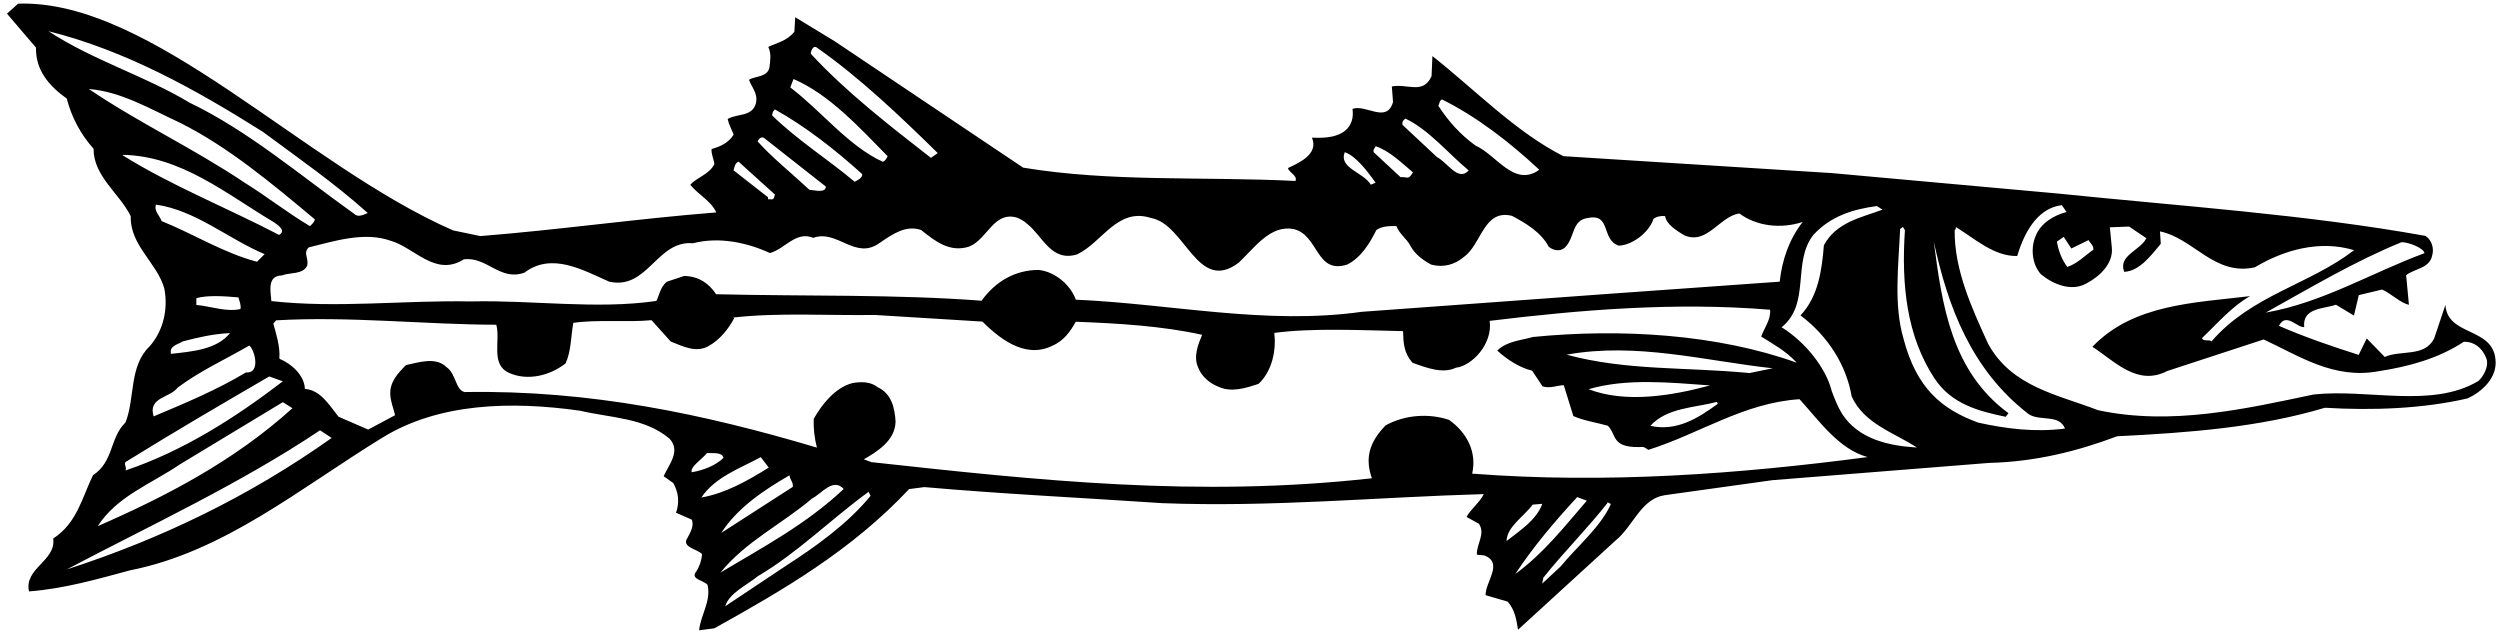 <?xml version="1.0" encoding="UTF-8"?>
<svg xmlns="http://www.w3.org/2000/svg" xmlns:xlink="http://www.w3.org/1999/xlink" width="480pt" height="122pt" viewBox="0 0 480 122" version="1.1">
<g id="surface1">
<path style=" stroke:none;fill-rule:nonzero;fill:rgb(0%,0%,0%);fill-opacity:1;" d="M 479.125 68.953 C 478.52 62.789 469.891 64.547 469.52 58.539 L 467.352 65.004 C 465.496 68.621 460.953 67.148 457.871 68.531 L 454.414 64.98 L 452.867 68.137 C 447.715 66.508 442.559 64.73 437.555 62.566 C 438.945 59.871 441.02 62.957 442.406 62.805 C 442.027 59.031 446.184 59.344 448.496 58.504 L 451.957 60.59 L 452.891 56.664 L 457.355 55.594 C 459.129 56.363 460.816 58.141 462.512 58.527 L 461.98 52.828 C 463.68 51.523 466.527 51.527 466.992 48.988 C 467.383 47.602 466.844 46.062 465.691 45.289 C 442.754 41.168 418.73 39.586 395.098 37.156 L 351.676 33.23 L 300.168 29.984 C 291.012 25.348 283.324 17.324 275.023 10.766 L 274.859 14.617 C 273.238 18.23 270.238 15.992 267.234 16.605 L 267.461 19.609 C 266.223 23.766 262.301 19.984 259.68 20.902 C 259.91 22.598 259.52 24.059 258.211 25.137 C 256.516 26.441 254.203 26.516 251.895 26.434 C 253.273 29.668 249.191 31.355 247.266 32.277 C 247.57 33.203 249.188 33.742 248.723 34.742 C 231.09 33.867 213.301 34.988 196.445 32.188 L 160.297 7.945 L 152.68 3.312 L 152.523 6.086 C 151.133 7.855 149.129 8.234 147.512 9.004 C 148.125 10.312 147.895 11.543 147.734 12.93 C 147.348 14.855 145.117 14.543 143.805 15.309 C 144.266 16.695 145.648 18.008 145.105 19.934 C 144.332 22.473 141.484 21.773 139.711 22.848 C 139.941 23.926 140.477 24.852 140.859 25.855 C 139.855 27.469 138.238 28.16 136.621 28.617 C 136.543 29.695 137.078 30.543 137.156 31.547 C 136.074 33.547 133.992 33.926 132.527 35.465 C 134.062 37.391 136.527 38.551 137.523 40.785 C 122.273 41.992 107.41 44.121 92.238 45.328 L 87.004 44.238 C 58.461 31.793 29.082 -0.176 3.48 0.703 L 1.34 2.625 L 6.91 9.141 C 6.824 13.453 9.359 16.461 12.82 18.93 C 13.738 22.473 15.426 25.711 17.965 28.562 C 17.953 33.879 22.953 37.121 25.102 41.512 C 24.938 47.133 30.168 50.453 31.547 55.383 C 32.309 59.312 31.379 63.469 28.754 66.469 C 24.742 70.309 25.965 76.32 24.109 81.09 C 21.023 84.086 21.863 88.633 17.852 91.242 C 15.766 95.473 14.836 100.398 10.211 103.395 C 10.816 107.707 4.578 109.082 5.57 113.551 C 12.426 113.023 18.664 111.188 24.98 109.504 C 43.082 105.918 57.656 93.699 73.305 84.102 C 84.176 77.344 98.113 76.984 111.355 78.855 C 117.281 80.25 123.746 80.188 128.516 84.199 C 130.82 86.59 128.352 89.281 127.426 91.434 L 129.27 92.746 C 130.27 94.52 130.496 96.445 129.801 98.445 L 132.801 99.762 C 133.336 100.84 132.562 102.223 132.023 103.223 C 130.711 105.07 133.867 105.383 134.789 106.387 C 134.711 107.617 134.324 108.695 133.707 109.695 C 132.395 111.23 135.164 111.391 135.859 112.316 C 136.547 115.477 134.539 118.012 134.227 121.016 L 137.152 120.637 C 150.254 113.344 163.438 105.742 174.547 93.906 L 177.473 93.523 C 192.637 94.859 207.961 95.578 223.129 96.605 C 244.301 97.414 264.324 95.449 284.883 94.867 C 284.109 96.484 282.34 97.789 281.566 99.25 L 283.949 100.562 C 285.258 102.492 283.48 104.414 283.555 106.492 L 285.02 106.648 C 288.711 108.117 285.164 111.73 285.234 114.273 L 289.469 115.512 C 290.852 117.055 291.156 118.98 291.461 120.906 L 310.203 103.766 C 313.594 101 315.066 95.77 319.609 95.082 L 340.328 92.191 L 381.914 88.879 C 390.691 88.664 398.781 86.676 406.488 83.762 C 420.27 83.094 433.902 82.039 446.383 78.289 C 455.547 78.844 465.246 78.477 473.797 76.488 C 476.418 75.281 479.578 72.57 479.125 68.953 Z M 465.484 48.598 L 465.531 48.598 C 455.359 52.355 445.957 58.113 435.02 60.02 C 443.574 55.262 452.055 50.191 461.07 46.512 C 462.453 46.438 465.492 47.734 465.484 48.598 Z M 401.008 46.098 C 401.316 46.715 402.008 47.102 401.93 47.949 C 400.543 48.871 398.844 50.641 396.918 51.25 C 395.844 49.785 395.23 48.168 394.926 46.398 L 396.234 45.477 L 397.695 47.711 Z M 276.855 19.086 C 283.547 22.406 289.93 27.348 295.543 32.594 C 290.762 36.051 287.309 29.73 283.309 27.953 C 280.387 25.867 278.078 23.246 276.16 20.316 C 276.391 19.934 276.316 19.395 276.855 19.086 Z M 269.84 22.77 C 274.383 24.934 277.992 29.406 281.988 32.723 C 279.984 34.953 277.91 31.176 275.91 30.172 L 269.301 24 C 269.148 23.461 269.379 23.078 269.84 22.77 Z M 264.133 28.074 C 266.828 29 268.98 31.16 271.285 33.09 C 270.359 34.629 270.359 33.934 268.898 34.008 L 263.746 29.227 C 263.594 28.688 263.98 28.457 264.133 28.074 Z M 258.203 29.219 C 260.434 29.992 262.664 33.074 264.121 35.078 L 263.195 35.461 C 261.816 33.074 256.965 32.293 258.203 29.219 Z M 156.984 9.25 C 165.059 14.887 173.055 22.523 180.047 29.387 L 178.738 30.309 C 170.816 24.137 162.434 17.652 155.672 10.324 C 155.672 9.785 156.137 8.48 156.984 9.25 Z M 152.352 15.172 C 159.199 18.109 164.965 24.434 170.422 29.988 C 170.266 30.371 169.957 30.91 169.496 31.062 C 162.879 28.047 157.656 21.262 151.734 16.785 Z M 148.801 21.016 C 154.723 24.34 160.262 28.66 165.562 33.445 C 165.562 34.215 164.641 34.598 164.098 34.902 C 158.871 30.504 153.258 27.031 148.258 22.172 C 148.262 21.711 148.414 21.324 148.801 21.016 Z M 146.789 26.559 L 158.555 35.816 C 158.551 37.129 156.395 36.508 155.395 36.43 C 152.09 33.344 148.246 30.258 145.477 27.172 C 145.633 26.633 146.25 26.094 146.789 26.559 Z M 141.777 31.016 L 148.77 37.34 C 148.695 37.727 148.617 38.418 148 38.262 L 147.461 38.262 L 147.461 37.879 L 140.848 32.707 C 141.004 32.09 141.082 31.398 141.777 31.016 Z M 89.074 49.785 C 93.543 49.258 95.996 54.035 100.695 52.348 C 105.941 48.352 112.016 51.906 116.941 54.07 C 124.328 55.777 126.117 46.078 133.047 46.707 C 138.055 45.406 143.441 46.57 147.828 48.582 C 150.68 47.816 152.84 44.277 156.148 45.668 C 160.773 43.984 164.227 50.074 168.93 46.617 C 171.395 44.926 173.941 43.16 176.863 44.164 C 179.48 46.25 182.324 48.566 186.098 47.34 C 189.645 45.883 190.809 40.418 195.348 41.812 C 196.004 42.129 196.656 42.43 197.195 42.969 C 200.195 45.285 201.801 50.371 206.809 48.84 C 211.664 46.535 214.523 39.766 220.988 41.855 C 227.609 43.023 229.895 56.426 237.84 50.434 C 241 47.434 243.934 43.129 248.398 43.984 C 253.246 45.148 252.617 52.77 258.703 50.777 C 261.402 49.398 263.023 46.629 264.262 44.164 C 265.34 43.398 266.727 43.398 268.109 43.402 C 268.727 45.02 270.109 45.793 270.879 47.336 C 271.723 48.875 273.336 50.031 274.797 50.805 C 277.105 51.426 279.34 50.812 281.035 49.355 C 284.508 46.895 284.824 40.121 290.289 41.438 C 292.906 42.828 295.828 44.527 297.363 47.379 C 298.211 48.074 299.52 48.387 300.445 47.539 C 302.449 45.617 301.688 42.23 304.922 41.848 C 309.387 40.934 307.379 46.09 310.84 47.172 C 313.457 47.023 316.621 44.641 317.473 42.027 C 318.09 41.566 318.859 41.41 319.703 41.492 C 319.934 43.109 322.012 44.344 323.395 45.191 C 327.781 47.047 330.102 41.586 333.949 40.977 C 337.258 43.445 341.953 43.992 346.113 42.613 C 343.488 46 342.176 49.848 341.703 54.082 L 308.977 56.41 L 261.461 59.867 C 243.129 62.453 224.887 58.34 206.562 57.539 C 205.492 54.609 202.492 52.141 199.41 51.828 C 194.945 51.82 191.094 54.047 188.469 57.738 C 171.84 56.477 154.664 56.91 137.496 56.492 C 136.113 54.414 134.191 53.062 131.379 52.98 L 128.027 54.09 C 126.797 55.09 126.641 56.551 126.02 57.781 C 114.547 59.457 102.305 57.586 90.367 57.875 C 77.512 57.621 64.727 59.215 52.102 57.809 C 51.949 55.883 51.262 52.953 54.109 52.883 C 55.73 52.27 58.113 52.734 58.965 51.043 C 59.352 49.504 58.121 48.656 59.281 47.5 C 64.211 46.277 69.988 44.441 74.988 46.219 C 79.605 47.535 83.602 53.242 89.074 49.785 Z M 9.301 5.988 C 24.156 9.711 37.465 17.125 50.465 25.309 C 57.23 30.328 64.152 35.113 70.609 40.898 C 69.84 41.207 68.762 41.82 67.992 41.047 C 57.609 33.641 47.691 25.152 36.461 19.742 C 27.691 14.488 17.914 11.625 9.301 5.988 Z M 17.059 17.09 C 23.219 17.562 28.91 20.961 34.605 23.59 C 43.836 28.223 52.141 35.168 60.445 42.113 C 60.367 42.652 59.902 43.035 59.52 43.422 C 55.211 40.871 51.211 37.707 46.98 35.082 C 37.215 28.52 26.75 23.652 17.059 17.09 Z M 23.66 29.883 L 23.504 29.73 C 34.746 29.902 43.434 37.234 52.664 42.715 C 53.281 43.18 55.051 44.262 53.586 45.105 C 43.66 39.93 32.965 35.676 23.66 29.883 Z M 31.027 42.449 C 30.723 41.445 29.492 40.52 29.957 39.289 C 37.578 40.379 43.805 45.855 50.809 48.797 L 49.34 50.258 C 42.875 48.551 37.184 44.922 31.027 42.449 Z M 37.699 58.551 L 37.703 57.242 C 39.938 56.633 43.168 56.867 45.789 57.102 C 45.941 57.797 46.324 58.488 46.168 59.336 C 43.395 59.949 40.473 58.789 37.699 58.551 Z M 44.16 63.953 C 41.613 67.105 36.992 67.484 32.832 67.938 C 32.449 66.398 34.145 66.168 35.07 65.555 C 37.996 64.789 40.926 64.102 44.16 63.953 Z M 34.129 74.406 C 38.449 71.18 43.227 69.035 47.852 66.348 C 48.773 66.887 50.227 71.742 47.227 71.504 C 41.598 74.883 35.512 77.414 29.5 79.945 C 28.352 76.246 32.664 76.406 34.129 74.406 Z M 24.48 88.48 C 33.5 82.875 42.594 77.578 51.691 72.281 L 54.305 73.211 C 44.977 80.355 35.031 86.652 24.094 90.328 C 24.477 89.559 23.402 88.941 24.48 88.48 Z M 34.488 89.191 L 54.301 77.215 L 56.145 78.375 C 45.039 88.441 31.938 95.27 18.762 101.023 C 22.465 95.254 29.094 92.879 34.488 89.191 Z M 12.816 109.328 C 29 100.809 46.188 92.832 61.449 82.617 L 63.68 84.086 C 47.875 95.297 30.844 103.508 12.816 109.328 Z M 132.816 90.672 C 132.434 89.672 134.746 88.215 135.746 86.984 C 136.902 87.062 138.676 86.758 138.902 87.914 C 137.438 89.371 135.051 90.293 132.816 90.672 Z M 134.656 95.527 C 137.355 91.527 142.133 89.922 146.066 87.77 L 147.602 89.777 C 143.516 92.309 139.355 94.691 134.656 95.527 Z M 151.602 91.246 C 151.602 92.094 152.371 92.555 152.215 93.48 L 138.492 102.312 C 141.582 97.465 146.824 94.008 151.602 91.246 Z M 155.906 95.719 C 157.758 94.797 159.918 91.645 161.992 93.883 C 154.82 100.645 146.422 105.098 138.324 109.934 C 143.188 103.938 150.121 100.637 155.906 95.719 Z M 150.879 108.648 L 139.238 116.402 C 140.012 113.863 143.328 112.406 145.484 110.641 C 152.965 106.262 159.598 99.652 166.766 94.43 L 167.148 95.199 C 162.754 100.582 156.586 104.961 150.879 108.648 Z M 289.258 103.883 C 289.34 101.113 292.578 99.195 294.273 96.887 L 296.121 96.734 C 294.965 99.891 291.879 101.809 289.258 103.883 Z M 290.941 110.203 C 294.336 105.047 298.426 100.203 302.824 95.438 L 304.672 96.133 C 300.273 101.211 296.414 106.207 290.941 110.203 Z M 299.645 108.754 L 296.098 112.059 L 296.328 110.902 C 300.188 106.059 304.816 101.449 308.676 96.527 L 308.52 96.371 L 309.289 96.758 C 307.434 101.066 302.809 104.91 299.645 108.754 Z M 282.656 90.938 C 283.59 86.781 281.672 83.082 278.211 80.609 C 274.211 79.293 269.664 79.672 266.043 81.668 C 262.918 84.859 262.027 87.973 263.406 91.828 C 229.906 95.543 199.496 92.254 167.316 88.73 L 165.855 88.191 C 168.242 86.809 171.867 84.66 171.949 80.965 C 171.801 78.344 171.188 75.574 168.496 74.336 C 167.188 73.254 165.266 73.25 163.645 73.559 C 160.41 74.398 157.863 77.551 156.242 80.398 C 156.16 82.32 156.391 84.172 156.848 85.941 C 135.223 79.512 113.363 74.855 89.184 75.273 C 87.414 74.809 87.574 71.73 85.727 70.492 C 83.652 68.41 80.262 69.637 77.949 70.094 C 76.332 71.711 74.789 73.402 74.938 75.789 C 75.012 77.176 75.551 78.406 75.855 79.719 L 70.691 82.48 L 64.996 80.008 C 63.309 77.922 61.543 74.84 58.539 74.68 C 58.465 72.141 56.082 69.902 53.699 68.898 L 53.641 68.754 C 53.797 66.445 53.012 64.121 52.477 62.121 L 53.02 61.504 C 67.109 60.684 81.508 62.324 95.289 62.348 C 96.133 65.43 94.121 69.969 97.738 71.594 C 101.355 73.219 105.668 72.07 108.598 69.766 C 109.68 67.379 109.605 64.605 110.074 61.988 C 114.848 61.305 120.16 61.93 125.09 61.477 L 128.777 65.566 C 130.934 66.414 133.551 67.805 135.938 66.5 C 138.098 65.352 139.793 63.273 140.953 61.121 L 140.801 60.965 C 149.504 59.98 159.125 60.613 167.98 60.473 L 188.613 61.742 C 191.527 64.598 196.582 69.023 201.965 66.426 C 204.316 65.426 205.551 63.543 206.555 61.773 C 214.871 62.098 223.031 62.574 230.809 64.281 C 230.035 66.129 229.105 68.438 230.027 70.516 C 230.641 72.211 232.254 73.602 233.867 74.219 C 236.406 75.457 239.336 74.461 241.648 73.695 C 244.348 71.156 245.047 67.078 244.668 63.918 C 251.984 62.934 261.453 63.41 269.387 63.578 C 269.457 65.812 269.492 67.738 271.223 69.664 C 273.84 70.594 276.992 71.832 279.535 70.602 C 282.578 70.262 286.629 66.074 286.02 61.605 C 303.426 59.48 321.68 57.973 339.848 59.469 C 340.074 61.238 338.766 62.93 338.145 64.621 C 340.375 66.012 342.914 67.402 344.988 69.641 C 329.676 64.145 311.195 63.035 294.332 64.699 C 291.941 65.391 289.402 65.461 287.473 67.305 C 289.395 69.082 291.855 70.625 294.164 71.168 L 296.164 74.176 C 297.547 74.641 298.859 74.027 300.242 73.949 L 302.082 79.883 C 304.16 80.809 306.547 81.121 308.699 81.742 C 310.391 83.363 309.328 85.902 314.621 85.836 C 315.699 85.758 315.699 85.836 316.469 86.375 C 326.254 83.312 334.812 77.324 345.516 76.648 C 349.359 80.891 353.121 86.285 358.586 87.758 C 333.785 91.027 308.297 92.906 282.656 90.938 Z M 329.652 77.16 L 329.805 77.543 C 326.184 80.156 322.02 82.922 316.863 81.758 C 320.102 78.219 325.414 78.305 329.652 77.16 Z M 305.016 74.73 C 312.258 72.586 320.648 73.449 328.348 74 C 321.262 75.914 312.25 77.516 305.016 74.73 Z M 300.793 68.098 C 314.195 65.66 327.434 69.301 340.367 70.711 L 335.898 71.625 C 323.734 70.449 312.184 71.199 300.793 68.098 Z M 353.672 79.434 C 352.828 78.047 352.348 76.812 351.695 75.098 C 350.66 70.844 346.809 65.793 342.074 62.832 C 342.059 62.848 342.047 62.863 342.027 62.879 L 341.996 62.781 C 342.023 62.797 342.051 62.816 342.074 62.832 C 347.703 58.293 344.035 50.293 348.188 45.082 C 351.508 41.469 355.82 40.168 360.363 39.559 L 361.441 40.254 C 357.359 41.789 352.582 42.625 350.188 47.09 C 349.793 51.785 349.168 56.863 345.699 60.555 C 351.004 64.57 354.461 70.043 355.527 76.125 C 357.902 81.367 363.676 83.07 368.059 85.926 C 362.746 85.609 356.82 84.367 353.672 79.434 Z M 379.801 81.137 C 372.801 78.582 367.965 74.531 365.48 65.055 C 363.566 58.508 364.504 51.195 364.824 43.957 L 365.363 43.574 L 365.746 44.191 C 365.035 54.738 366.098 64.52 371.395 72.613 C 374.695 77.625 379.93 78.941 385.09 80.027 L 385.629 79.336 C 374.707 71.309 372.883 58.68 371.285 46.355 C 373.961 58.836 378.48 71.008 389.477 79.496 C 391.633 80.965 395.328 79.43 396.48 82.281 C 390.703 83.043 385.035 82.301 379.801 81.137 Z M 475.805 73.18 C 466.863 78.477 454.629 74.605 444.23 75.742 C 431.137 78.492 416.887 81.777 402.801 78.75 C 395.258 75.812 386.254 74.332 381.723 66.008 C 378.578 59.148 375.203 51.754 375.297 44.207 C 375.527 44.051 375.527 43.82 375.527 43.59 C 379.297 45.906 382.832 49.223 387.297 49.156 C 388.535 45.078 390.934 40 395.863 39.391 L 396.785 40.703 C 394.395 41.312 391.773 42.848 390.848 45.312 C 389.84 47.621 390.145 50.855 391.91 52.707 C 394.297 54.637 397.758 56.027 400.609 54.414 C 403.074 53.109 405.773 50.652 405.473 47.57 L 405.094 43.645 L 408.789 43.496 L 412.098 45.734 C 410.938 48.117 406.625 49.035 407.852 52.195 C 410.777 52.047 412.938 49.125 414.867 46.816 L 414.719 44.43 C 421.184 45.75 425.176 53.07 432.953 51.316 C 438.43 48.012 445.363 46.023 451.98 48.035 C 443.422 54.645 432.328 56.625 424.613 65.543 C 424.152 65.082 423.152 65.695 422.766 64.926 C 425.773 62.082 428.477 58.852 432.02 56.855 C 421.395 58.148 409.613 58.355 401.742 66.582 C 406.051 69.363 410.355 74.219 416.133 71.227 L 434.625 65.176 C 441.473 68.348 448.008 72.824 456.559 71.297 C 462.488 70.387 468.113 68.855 473.047 65.629 C 475.051 65.555 476.512 66.789 477.277 68.562 C 478.121 70.258 476.625 72.535 475.805 73.18 "/>
</g>
</svg>
